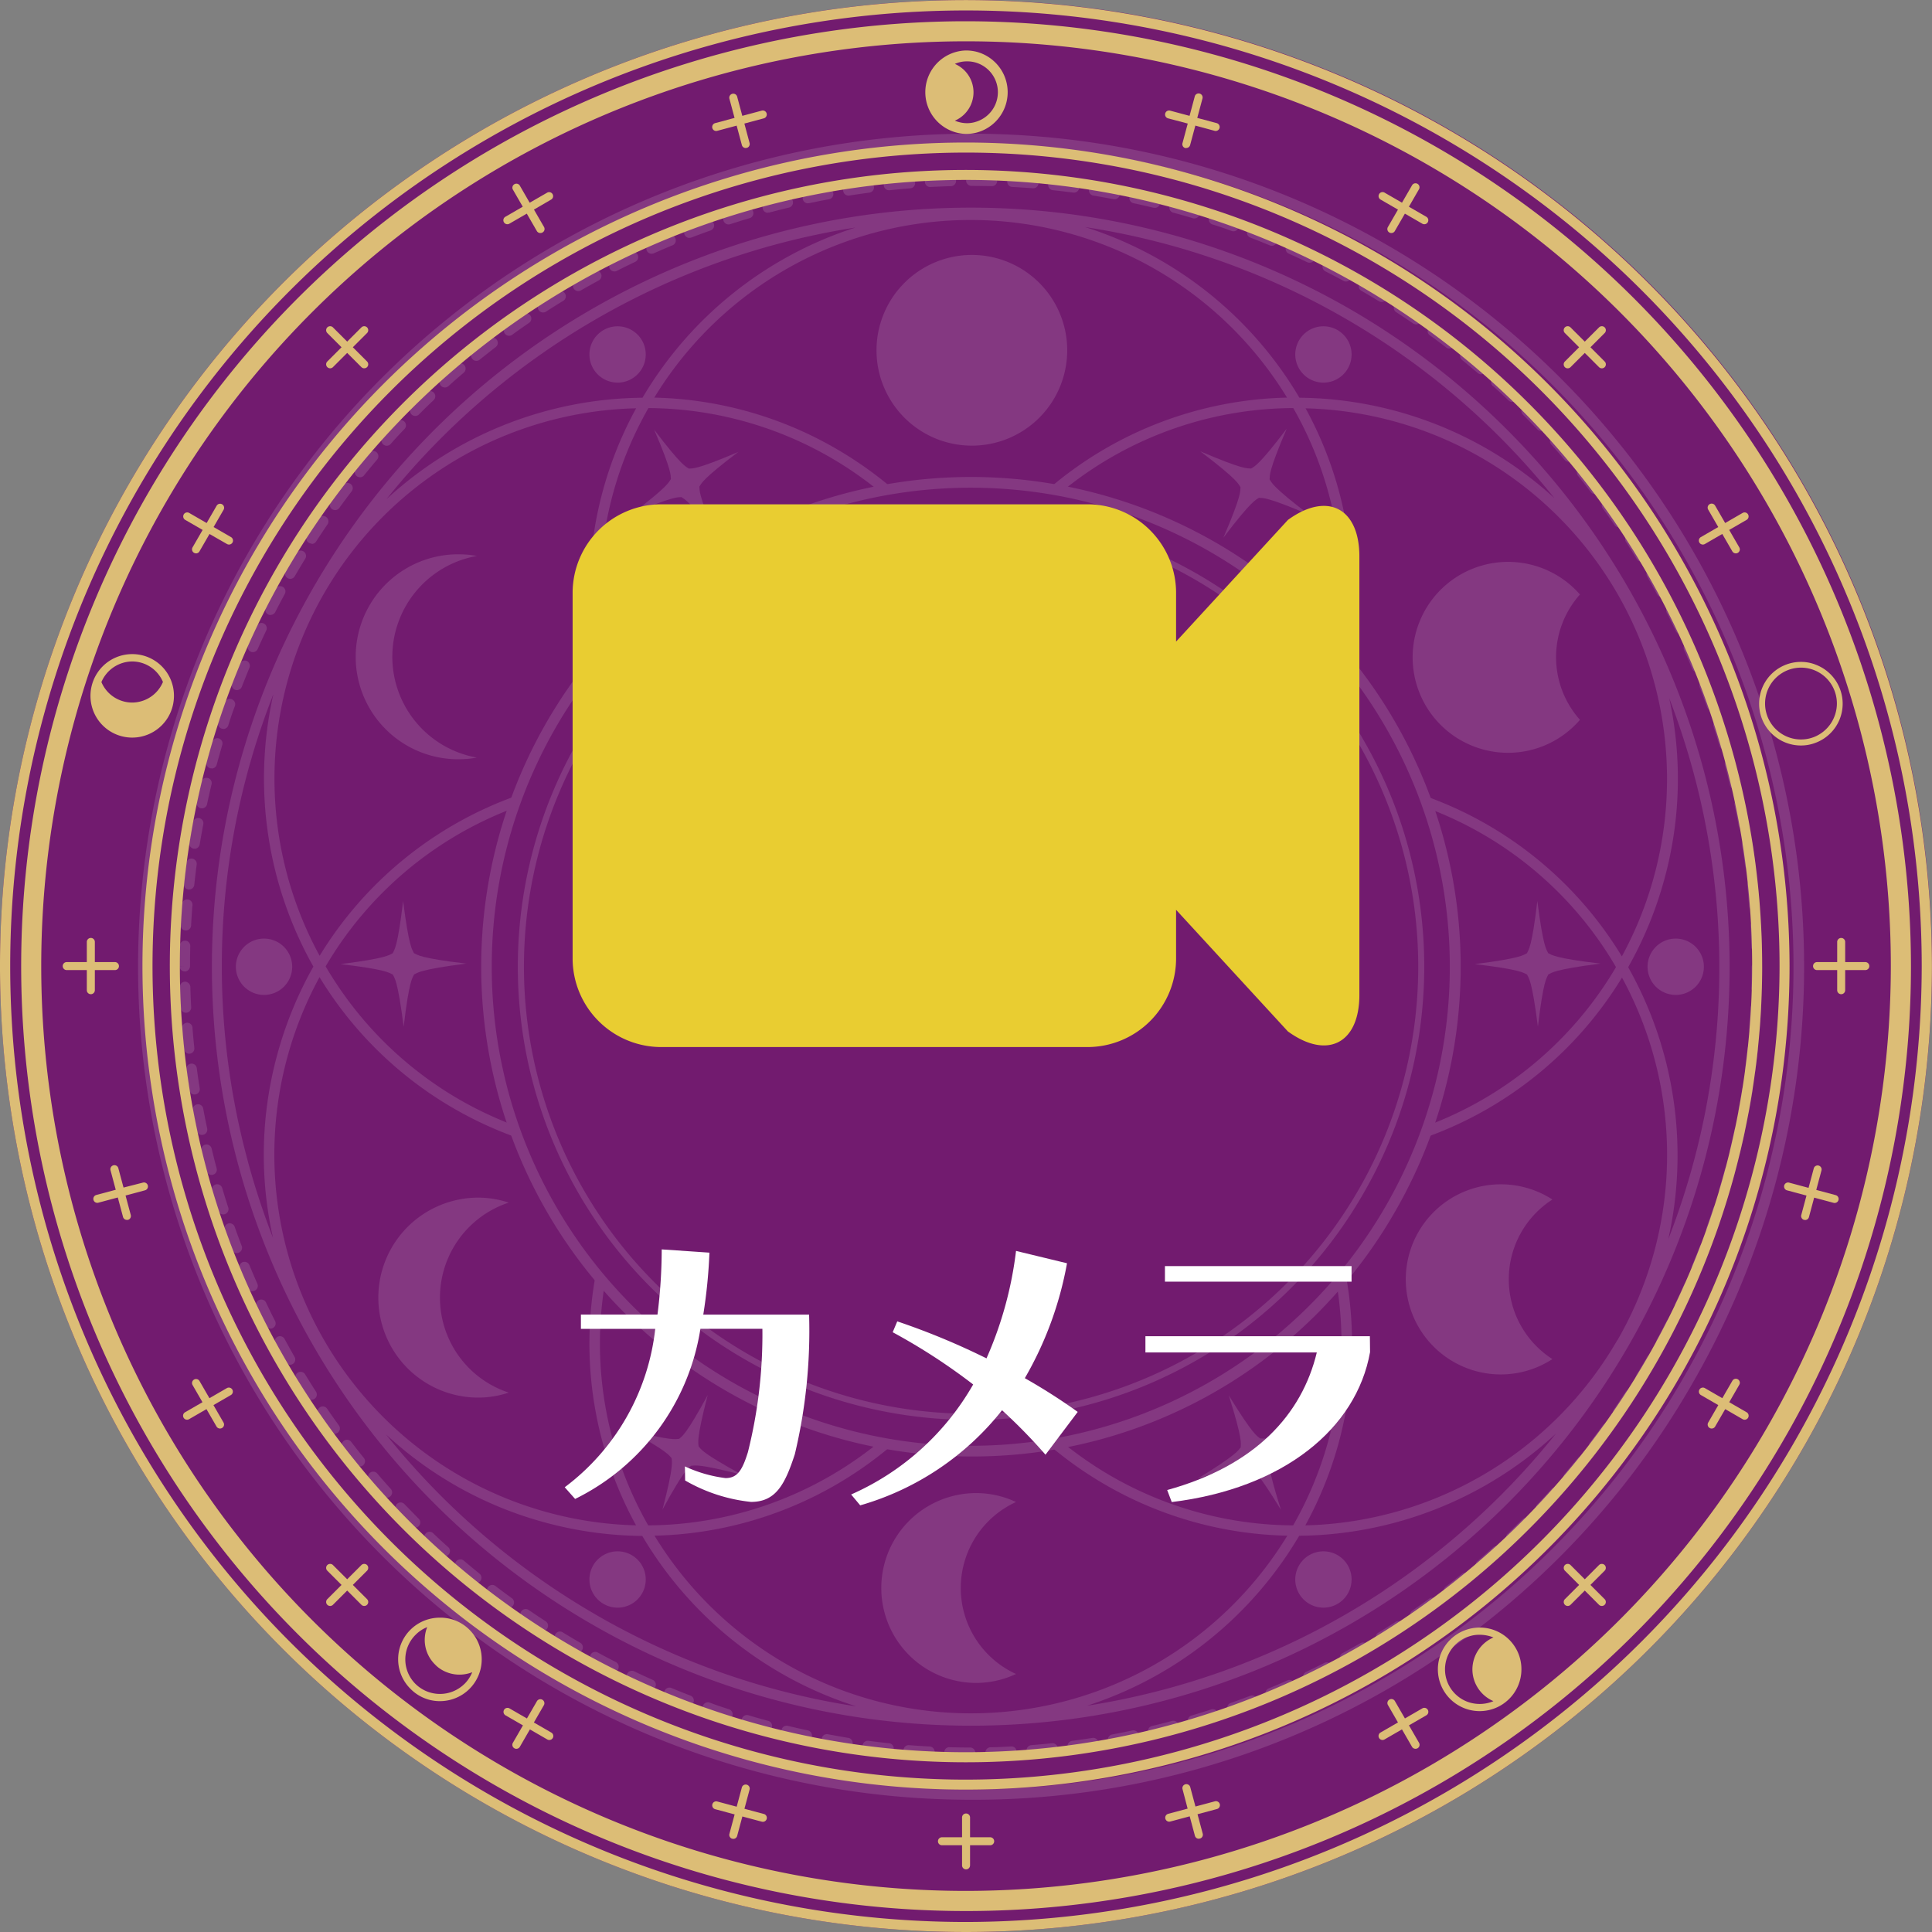 <svg xmlns="http://www.w3.org/2000/svg" xmlns:xlink="http://www.w3.org/1999/xlink" width="53.366" height="53.366" viewBox="0 0 53.366 53.366"><rect x="0" y="0" width="53.366" height="53.366" fill="#808080" stroke="none"/><defs><clipPath id="a"><rect width="46.034" height="46.018" fill="#fff"/></clipPath><clipPath id="b"><rect width="53.364" height="53.364" fill="none"/></clipPath></defs><g transform="translate(-818.627 -248.874)"><path d="M53.366,26.683A26.683,26.683,0,1,1,26.683,0,26.683,26.683,0,0,1,53.366,26.683" transform="translate(818.627 248.874)" fill="#721b6f"/><rect width="53.366" height="53.366" transform="translate(818.627 248.874)" fill="none"/><g transform="translate(822.418 252.568)" opacity="0.126"><g clip-path="url(#a)"><path d="M52.84,33.929c1.015-.77,1.015-.872,1.075-.958-.01-.1.04-.194-.461-1.364.77,1.015.872,1.015.958,1.075.1-.01.194.04,1.365-.461-1.015.77-1.015.872-1.075.958.01.105-.04.194.461,1.365-.77-1.015-.872-1.015-.958-1.075-.1.01-.194-.04-1.364.461" transform="translate(-39.175 -23.432)" fill="#fff"/><path d="M113.566,32.137c1.2.514,1.288.463,1.4.473.088-.062.193-.062.981-1.1-.514,1.2-.462,1.288-.473,1.4.062.088.062.193,1.1.981-1.2-.514-1.288-.463-1.395-.472-.088.062-.193.062-.981,1.1.514-1.2.463-1.288.472-1.395-.061-.088-.062-.193-1.1-.981" transform="translate(-84.196 -23.362)" fill="#fff"/><path d="M144.58,81.947c.164,1.292.254,1.345.3,1.442.1.045.151.135,1.445.288-1.292.164-1.345.254-1.442.3-.045.1-.135.151-.288,1.444-.164-1.292-.254-1.345-.3-1.442-.1-.045-.151-.135-1.445-.288,1.292-.164,1.345-.254,1.442-.3.045-.1.135-.151.288-1.445" transform="translate(-105.906 -60.754)" fill="#fff"/><path d="M23.436,81.947c.164,1.292.254,1.345.3,1.442.1.045.151.135,1.445.288-1.292.164-1.345.254-1.442.3-.045.1-.135.151-.288,1.444-.164-1.292-.254-1.345-.3-1.442-.1-.045-.151-.135-1.445-.288,1.292-.164,1.345-.254,1.442-.3.045-.1.135-.151.288-1.445" transform="translate(-16.092 -60.754)" fill="#fff"/><path d="M53.364,137.878c.32-1.233.258-1.313.251-1.418-.072-.076-.088-.177-1.207-.786,1.233.32,1.313.258,1.418.252.076-.073.177-.088.786-1.207-.32,1.233-.258,1.313-.251,1.418.072.077.088.177,1.207.786-1.233-.32-1.313-.258-1.418-.251-.076.072-.177.088-.786,1.207" transform="translate(-38.855 -99.877)" fill="#fff"/><path d="M113.257,137.047c1.111-.68,1.121-.784,1.191-.866,0-.108.061-.193-.331-1.435.68,1.11.784,1.121.866,1.191.108,0,.193.061,1.435-.331-1.111.68-1.121.784-1.191.866,0,.108-.061.193.331,1.435-.68-1.111-.784-1.121-.866-1.191-.108,0-.193-.061-1.435.331" transform="translate(-83.967 -99.898)" fill="#fff"/><path d="M78.957,15.58a2.634,2.634,0,1,1,2.634,2.634,2.634,2.634,0,0,1-2.634-2.634" transform="translate(-58.537 -9.598)" fill="#fff"/><path d="M138.858,50.973a2.623,2.623,0,0,0,1.981-.911,2.6,2.6,0,0,1,0-3.462,2.637,2.637,0,1,0-1.981,4.373" transform="translate(-100.988 -33.873)" fill="#fff"/><path d="M138.108,117.449a2.617,2.617,0,0,0,1.424-.424,2.618,2.618,0,0,1,0-4.408,2.626,2.626,0,1,0-1.424,4.832" transform="translate(-100.442 -83.178)" fill="#fff"/><path d="M24.5,47.749a2.829,2.829,0,0,1,2.335-2.785,2.655,2.655,0,0,0-.463-.046,2.831,2.831,0,1,0,0,5.661,2.644,2.644,0,0,0,.462-.046A2.83,2.83,0,0,1,24.5,47.749" transform="translate(-17.454 -33.301)" fill="#fff"/><path d="M82.09,150.429a2.6,2.6,0,0,0,1.1-.247,2.611,2.611,0,0,1,0-4.75,2.592,2.592,0,0,0-1.1-.247,2.622,2.622,0,1,0,0,5.244" transform="translate(-58.916 -107.637)" fill="#fff"/><path d="M27.457,116.4a2.762,2.762,0,0,1,1.9-2.624,2.675,2.675,0,0,0-.841-.138,2.762,2.762,0,0,0,0,5.524,2.681,2.681,0,0,0,.841-.138,2.762,2.762,0,0,1-1.9-2.624" transform="translate(-19.095 -84.251)" fill="#fff"/><path d="M50.2,63.718a13.528,13.528,0,1,1,11.742-6.762A13.445,13.445,0,0,1,50.2,63.718m-6.593-2.068a13.232,13.232,0,1,0-6.165-8.034,13.249,13.249,0,0,0,6.165,8.034" transform="translate(-27.199 -27.181)" fill="#fff"/><path d="M53.1,65.6a12.519,12.519,0,1,1,10.865-6.258A12.44,12.44,0,0,1,53.1,65.6m.042-24.871a12.351,12.351,0,1,0,6.156,1.653,12.363,12.363,0,0,0-6.156-1.653" transform="translate(-30.093 -30.074)" fill="#fff"/><path d="M26.353,48.17s-.381,0-.572-.007a.145.145,0,0,1-.141-.149.137.137,0,0,1,.149-.141q.282.008.563.008a.145.145,0,1,1,0,.29m.568-.007a.145.145,0,0,1,0-.29c.188,0,.376-.013.564-.022a.141.141,0,0,1,.153.137.145.145,0,0,1-.138.153c-.19.01-.575.023-.575.023m-1.7-.022s-.388-.023-.578-.038a.145.145,0,0,1-.133-.156.142.142,0,0,1,.156-.133q.281.022.563.037a.145.145,0,0,1-.008.29m2.838-.038a.145.145,0,0,1-.011-.29q.282-.023.562-.052a.145.145,0,1,1,.03.289q-.284.029-.569.052h-.012m-3.97-.052h-.016q-.284-.03-.568-.068a.145.145,0,0,1,.038-.288q.28.037.56.066a.145.145,0,0,1-.015.29m5.1-.066a.145.145,0,0,1-.019-.289q.28-.037.558-.081a.145.145,0,1,1,.045.287q-.282.045-.566.082h-.019M22.958,47.9l-.023,0q-.282-.044-.564-.1a.145.145,0,1,1,.053-.286q.277.052.556.1a.145.145,0,0,1-.022.289m7.348-.095a.145.145,0,0,1-.026-.288q.277-.051.553-.11a.145.145,0,1,1,.06.284q-.28.059-.561.111l-.027,0m-8.465-.113a.139.139,0,0,1-.031,0q-.279-.059-.558-.127a.145.145,0,0,1,.068-.282q.274.066.55.125a.145.145,0,0,1-.03.287m9.577-.123a.145.145,0,0,1-.034-.287q.274-.065.547-.138a.145.145,0,1,1,.075.281q-.277.074-.555.14a.139.139,0,0,1-.034,0m-10.681-.144a.163.163,0,0,1-.038,0c-.184-.05-.367-.1-.55-.156a.145.145,0,1,1,.083-.278q.27.081.543.154a.145.145,0,0,1-.038.286m11.78-.149a.145.145,0,0,1-.041-.285q.271-.08.539-.167a.145.145,0,0,1,.089.276q-.272.088-.546.169a.152.152,0,0,1-.041.006M19.648,47.1A.145.145,0,0,1,19.6,47.1q-.271-.088-.541-.185a.145.145,0,0,1,.1-.274q.267.1.534.183a.145.145,0,0,1-.045.283m13.95-.174a.145.145,0,0,1-.048-.282q.266-.094.53-.195a.145.145,0,1,1,.1.271c-.178.069-.357.134-.537.2a.145.145,0,0,1-.048.008m-15.02-.207a.143.143,0,0,1-.053-.01q-.266-.1-.53-.213a.145.145,0,1,1,.111-.268q.261.109.524.21a.145.145,0,0,1-.052.281m16.081-.2a.145.145,0,0,1-.056-.279q.261-.108.519-.222a.145.145,0,1,1,.118.266q-.261.116-.526.225a.146.146,0,0,1-.055.011m-17.13-.238a.147.147,0,0,1-.059-.013q-.26-.117-.519-.24a.145.145,0,1,1,.125-.262q.255.122.512.237a.145.145,0,0,1-.059.278m18.17-.223a.145.145,0,0,1-.062-.276q.255-.121.507-.249a.145.145,0,0,1,.131.259q-.255.129-.514.252a.147.147,0,0,1-.062.014M16.5,45.795a.144.144,0,0,1-.066-.016q-.254-.13-.506-.267a.145.145,0,1,1,.139-.255q.248.135.5.263a.145.145,0,0,1-.066.274m20.208-.247a.145.145,0,0,1-.069-.273q.248-.135.494-.275a.145.145,0,0,1,.145.252q-.248.143-.5.279a.145.145,0,0,1-.069.018m-21.2-.29a.144.144,0,0,1-.072-.019q-.249-.143-.492-.292a.145.145,0,0,1,.152-.248q.24.147.485.289a.145.145,0,0,1-.073.271M37.7,44.982a.145.145,0,0,1-.076-.269q.241-.147.479-.3a.145.145,0,0,1,.158.244q-.241.155-.485.3a.144.144,0,0,1-.076.021m-23.151-.317a.144.144,0,0,1-.079-.023q-.241-.156-.476-.317a.145.145,0,1,1,.164-.24q.232.159.47.313a.145.145,0,0,1-.079.267m24.105-.3a.145.145,0,0,1-.082-.265q.233-.16.462-.326a.145.145,0,1,1,.17.235q-.232.168-.469.33a.143.143,0,0,1-.082.026m-25.043-.341a.144.144,0,0,1-.085-.027q-.232-.168-.459-.342a.145.145,0,1,1,.176-.231q.223.171.453.337a.145.145,0,0,1-.085.263M39.576,43.7a.145.145,0,0,1-.088-.26q.224-.172.444-.35a.145.145,0,0,1,.183.226q-.223.18-.451.354a.144.144,0,0,1-.088.03m-26.867-.364a.144.144,0,0,1-.091-.032q-.223-.18-.44-.365a.145.145,0,1,1,.188-.221q.215.183.435.361a.145.145,0,0,1-.092.258m27.753-.351a.145.145,0,0,1-.094-.256q.215-.183.425-.373a.145.145,0,1,1,.194.216q-.213.192-.431.377a.143.143,0,0,1-.094.035m-28.619-.386a.145.145,0,0,1-.1-.037q-.214-.192-.422-.389a.145.145,0,1,1,.2-.211q.2.194.416.384a.145.145,0,0,1-.1.253m29.465-.375a.145.145,0,0,1-.1-.251q.2-.194.405-.395a.145.145,0,0,1,.205.205q-.2.2-.41.4a.145.145,0,0,1-.1.04M11.016,41.81a.145.145,0,0,1-.1-.043q-.2-.2-.4-.41a.145.145,0,1,1,.211-.2q.194.2.395.405a.145.145,0,0,1-.1.248m31.1-.4a.145.145,0,0,1-.105-.245q.195-.2.384-.416a.145.145,0,0,1,.216.194q-.192.214-.389.421a.144.144,0,0,1-.105.045m-31.882-.429a.145.145,0,0,1-.108-.048q-.192-.213-.378-.431a.145.145,0,0,1,.221-.189q.183.215.373.425a.145.145,0,0,1-.108.243m32.644-.418a.145.145,0,0,1-.111-.24q.183-.214.361-.434a.145.145,0,0,1,.226.183q-.18.223-.366.44a.145.145,0,0,1-.11.051M9.493,40.118a.145.145,0,0,1-.113-.054q-.18-.223-.355-.451a.145.145,0,1,1,.231-.176q.172.225.35.444a.145.145,0,0,1-.113.237m34.1-.436a.145.145,0,0,1-.115-.233q.171-.224.338-.453a.145.145,0,0,1,.235.17q-.169.232-.342.459a.145.145,0,0,1-.115.057M8.8,39.215a.145.145,0,0,1-.118-.06q-.168-.232-.33-.468a.145.145,0,0,1,.24-.164q.16.233.326.462a.145.145,0,0,1-.032.2.143.143,0,0,1-.085.028m35.457-.452a.145.145,0,0,1-.12-.227q.159-.232.313-.469a.145.145,0,0,1,.244.158q-.156.241-.318.476a.145.145,0,0,1-.119.063m-36.1-.487a.146.146,0,0,1-.122-.066q-.156-.241-.3-.485a.145.145,0,0,1,.248-.151q.147.241.3.478a.145.145,0,0,1-.122.224m36.719-.466a.145.145,0,0,1-.124-.221q.147-.24.289-.485a.145.145,0,1,1,.252.145q-.144.248-.293.491a.145.145,0,0,1-.124.07m-37.313-.5a.145.145,0,0,1-.126-.073q-.143-.248-.279-.5a.145.145,0,1,1,.255-.138q.135.248.275.494a.145.145,0,0,1-.126.217m37.881-.48a.145.145,0,0,1-.128-.215q.135-.248.263-.5a.145.145,0,1,1,.259.132q-.129.254-.267.506a.145.145,0,0,1-.127.076m-38.423-.52a.146.146,0,0,1-.13-.079q-.13-.256-.253-.514a.145.145,0,0,1,.262-.125q.121.255.249.507a.146.146,0,0,1-.064.2.149.149,0,0,1-.066.016m38.939-.491a.145.145,0,0,1-.131-.208q.122-.255.237-.512a.145.145,0,0,1,.265.119q-.116.26-.24.518a.145.145,0,0,1-.131.083M6.535,35.278a.145.145,0,0,1-.133-.086q-.116-.261-.226-.526a.145.145,0,0,1,.269-.111q.107.261.222.519a.145.145,0,0,1-.133.2m39.891-.5a.145.145,0,0,1-.134-.2q.109-.261.21-.523a.145.145,0,1,1,.271.1q-.1.266-.213.53a.146.146,0,0,1-.134.089M6.1,34.227a.145.145,0,0,1-.136-.093q-.1-.267-.2-.537a.145.145,0,0,1,.274-.1q.094.267.195.53a.146.146,0,0,1-.084.187.141.141,0,0,1-.052.01m40.733-.509a.145.145,0,0,1-.137-.194c.064-.178.124-.355.182-.534a.145.145,0,0,1,.276.091q-.088.271-.184.541a.146.146,0,0,1-.137.1M5.722,33.155a.145.145,0,0,1-.138-.1q-.088-.272-.169-.546a.145.145,0,0,1,.279-.082q.08.271.167.539a.146.146,0,0,1-.094.183.142.142,0,0,1-.045.007m41.464-.517a.152.152,0,0,1-.041-.006.145.145,0,0,1-.1-.181q.081-.271.154-.543a.145.145,0,1,1,.28.076q-.074.275-.156.55a.145.145,0,0,1-.139.1M5.4,32.065a.145.145,0,0,1-.14-.108q-.074-.276-.141-.554a.145.145,0,0,1,.282-.068q.066.274.139.547a.145.145,0,0,1-.14.183m42.082-.524a.153.153,0,0,1-.034,0,.145.145,0,0,1-.107-.175q.066-.275.125-.55a.145.145,0,1,1,.284.061c-.04.186-.082.372-.127.557a.145.145,0,0,1-.141.111M5.136,30.961a.145.145,0,0,1-.142-.115q-.059-.28-.111-.561a.145.145,0,1,1,.286-.053q.052.277.11.553a.145.145,0,0,1-.112.172.155.155,0,0,1-.03,0m42.584-.53-.027,0a.145.145,0,0,1-.116-.169q.052-.277.1-.556a.145.145,0,0,1,.287.045q-.045.282-.1.564a.145.145,0,0,1-.142.118M4.929,29.844a.146.146,0,0,1-.143-.123q-.045-.282-.082-.566a.145.145,0,0,1,.125-.163.143.143,0,0,1,.163.125q.037.28.081.559a.145.145,0,0,1-.121.166l-.023,0M47.9,29.308h-.019a.145.145,0,0,1-.125-.163q.037-.28.066-.561a.145.145,0,0,1,.289.031q-.03.284-.068.568a.145.145,0,0,1-.144.126M4.78,28.717a.145.145,0,0,1-.144-.13q-.03-.284-.053-.569a.145.145,0,0,1,.133-.156.143.143,0,0,1,.156.133q.022.282.052.562a.145.145,0,0,1-.129.16H4.78m43.237-.539a.147.147,0,0,1-.145-.157q.022-.281.037-.563a.141.141,0,0,1,.153-.137.145.145,0,0,1,.137.152c-.01.191-.022.381-.037.571a.145.145,0,0,1-.144.134M4.691,27.585a.146.146,0,0,1-.145-.138q-.015-.286-.022-.571a.145.145,0,0,1,.141-.149.152.152,0,0,1,.149.141q.008.282.023.564a.145.145,0,0,1-.137.153H4.691m43.385-.542a.146.146,0,0,1-.145-.149q.007-.28.007-.559a.147.147,0,0,1,.145-.148.143.143,0,0,1,.145.143s0,.383-.007.572a.145.145,0,0,1-.145.141m-43.415-.6a.14.14,0,0,1-.145-.139H4.66L4.515,26.3c0-.192,0-.378.007-.565a.145.145,0,0,1,.29.007q-.007.277-.007.553a.15.15,0,0,1-.145.151m43.415-.537a.145.145,0,0,1-.145-.141q-.008-.282-.022-.564a.145.145,0,0,1,.137-.153.141.141,0,0,1,.153.138q.015.285.023.571a.145.145,0,0,1-.141.149ZM4.69,25.313a.146.146,0,0,1-.145-.153q.015-.286.037-.571a.145.145,0,0,1,.29.023c-.015.187-.027.375-.037.563a.145.145,0,0,1-.145.138m43.326-.541a.145.145,0,0,1-.145-.133q-.023-.281-.052-.562a.145.145,0,1,1,.289-.031q.03.284.052.569a.145.145,0,0,1-.133.156h-.012M4.778,24.181H4.763a.145.145,0,0,1-.129-.16q.03-.284.067-.568a.143.143,0,0,1,.163-.125.145.145,0,0,1,.125.163q-.037.28-.066.56a.145.145,0,0,1-.144.13M47.9,23.644a.145.145,0,0,1-.144-.126q-.037-.28-.081-.559a.145.145,0,0,1,.287-.045q.045.282.082.566a.145.145,0,0,1-.125.163l-.019,0m-42.97-.589-.023,0a.145.145,0,0,1-.121-.166q.045-.282.1-.564a.145.145,0,0,1,.286.053q-.052.278-.1.556a.145.145,0,0,1-.143.123m42.792-.532a.145.145,0,0,1-.143-.119q-.051-.277-.11-.554a.145.145,0,1,1,.284-.06q.059.28.111.561a.145.145,0,0,1-.116.169l-.027,0M5.134,21.937a.155.155,0,0,1-.031,0,.145.145,0,0,1-.112-.172q.059-.28.127-.558a.145.145,0,1,1,.282.068q-.066.275-.125.55a.145.145,0,0,1-.142.115m42.349-.527a.146.146,0,0,1-.141-.112q-.065-.274-.138-.547a.145.145,0,0,1,.281-.075q.074.276.14.555a.145.145,0,0,1-.108.175.149.149,0,0,1-.034,0M5.4,20.833a.159.159,0,0,1-.038,0,.146.146,0,0,1-.1-.178q.074-.276.156-.55a.145.145,0,1,1,.278.083q-.08.271-.154.543a.145.145,0,0,1-.14.108m41.791-.521a.146.146,0,0,1-.139-.1q-.08-.271-.167-.539a.145.145,0,0,1,.276-.089q.088.272.169.546a.145.145,0,0,1-.1.18.141.141,0,0,1-.041.006M5.724,19.744a.136.136,0,0,1-.045-.007.145.145,0,0,1-.093-.183q.088-.271.184-.541a.145.145,0,1,1,.274.1q-.1.267-.182.534a.145.145,0,0,1-.138.1m41.117-.514a.145.145,0,0,1-.137-.1q-.094-.266-.195-.53a.145.145,0,1,1,.271-.1q.1.267.2.537a.145.145,0,0,1-.089.185.142.142,0,0,1-.048.009M6.1,18.674a.143.143,0,0,1-.052-.01.145.145,0,0,1-.083-.188q.1-.266.213-.531a.145.145,0,1,1,.268.112q-.108.261-.21.523a.145.145,0,0,1-.136.093m40.33-.5a.145.145,0,0,1-.134-.09q-.107-.261-.222-.519a.145.145,0,1,1,.266-.118q.116.262.225.526a.146.146,0,0,1-.134.2M6.541,17.625a.143.143,0,0,1-.059-.013.145.145,0,0,1-.073-.192q.116-.261.24-.519a.145.145,0,1,1,.262.125q-.122.255-.237.512a.145.145,0,0,1-.133.086m39.434-.5a.145.145,0,0,1-.131-.083q-.121-.255-.249-.507a.145.145,0,1,1,.259-.131q.13.255.252.514a.145.145,0,0,1-.069.193.147.147,0,0,1-.062.014M7.031,16.6a.147.147,0,0,1-.066-.016.145.145,0,0,1-.063-.2q.13-.254.266-.506a.145.145,0,1,1,.255.139q-.135.248-.263.5a.145.145,0,0,1-.13.079m38.429-.486a.145.145,0,0,1-.128-.076q-.134-.248-.275-.494a.145.145,0,0,1,.252-.145q.143.248.279.5a.145.145,0,0,1-.059.2.147.147,0,0,1-.069.017M7.574,15.6a.145.145,0,0,1-.126-.218q.144-.249.292-.492a.145.145,0,0,1,.248.152q-.147.24-.289.485a.145.145,0,0,1-.126.073m37.319-.474a.146.146,0,0,1-.124-.07q-.147-.241-.3-.479a.145.145,0,1,1,.244-.158q.155.241.3.485a.146.146,0,0,1-.048.2.143.143,0,0,1-.076.021m-36.726-.5a.145.145,0,0,1-.122-.224q.156-.241.317-.476A.145.145,0,1,1,8.6,14.1q-.159.232-.313.47a.146.146,0,0,1-.122.066m36.107-.46a.145.145,0,0,1-.12-.063q-.16-.233-.326-.462a.145.145,0,1,1,.236-.17q.168.232.33.468a.145.145,0,0,1-.12.227M8.81,13.7a.143.143,0,0,1-.085-.028.145.145,0,0,1-.032-.2q.168-.232.342-.459a.145.145,0,1,1,.23.176q-.171.224-.337.453a.145.145,0,0,1-.118.06m34.8-.445a.145.145,0,0,1-.115-.057q-.171-.224-.349-.444a.145.145,0,1,1,.226-.183q.18.223.355.451a.145.145,0,0,1-.116.233M9.5,12.795a.145.145,0,0,1-.113-.236q.18-.223.365-.44a.145.145,0,1,1,.221.188q-.183.215-.361.434a.144.144,0,0,1-.113.054m33.39-.428a.145.145,0,0,1-.111-.051q-.183-.215-.372-.425a.145.145,0,0,1,.216-.195q.192.213.378.431a.145.145,0,0,1-.016.2.143.143,0,0,1-.094.035m-32.652-.438a.145.145,0,0,1-.108-.242q.192-.214.389-.422a.145.145,0,0,1,.211.2q-.195.2-.384.416a.145.145,0,0,1-.108.048m31.89-.408a.144.144,0,0,1-.105-.045q-.195-.2-.4-.405a.145.145,0,0,1,.206-.205q.2.2.4.41a.145.145,0,0,1-.005.205.143.143,0,0,1-.1.04M11.023,11.1a.145.145,0,0,1-.1-.248q.2-.2.411-.4a.145.145,0,1,1,.2.211q-.205.194-.405.395a.146.146,0,0,1-.1.043m30.3-.386a.145.145,0,0,1-.1-.04q-.2-.195-.416-.384A.145.145,0,1,1,41,10.075q.214.192.422.389a.145.145,0,0,1-.1.25m-29.475-.4a.145.145,0,0,1-.1-.253q.213-.192.431-.378a.145.145,0,0,1,.189.221q-.215.183-.425.373a.144.144,0,0,1-.1.037m28.627-.364a.144.144,0,0,1-.094-.035q-.215-.183-.434-.361a.145.145,0,0,1,.183-.226q.223.18.44.365a.145.145,0,0,1-.094.256M12.715,9.579a.145.145,0,0,1-.092-.258q.223-.18.45-.354a.145.145,0,0,1,.177.23q-.224.173-.445.35a.144.144,0,0,1-.091.032m26.877-.34a.145.145,0,0,1-.088-.03q-.223-.171-.453-.337a.145.145,0,1,1,.17-.236q.232.168.459.342a.145.145,0,0,1-.088.26M13.619,8.886a.145.145,0,0,1-.085-.263q.232-.168.468-.33a.145.145,0,1,1,.164.239q-.233.16-.462.326a.144.144,0,0,1-.085.028m25.054-.314a.145.145,0,0,1-.083-.026q-.232-.159-.469-.313a.145.145,0,0,1,.158-.244q.241.156.476.318a.145.145,0,0,1-.082.265M14.558,8.243a.145.145,0,0,1-.079-.267q.241-.156.485-.305a.145.145,0,0,1,.152.248q-.241.147-.478.3a.146.146,0,0,1-.079.023m23.161-.29a.147.147,0,0,1-.076-.021q-.24-.147-.485-.288a.145.145,0,0,1,.145-.252q.249.144.492.292a.145.145,0,0,1-.076.269m-22.191-.3a.145.145,0,0,1-.073-.271q.249-.144.5-.279a.145.145,0,1,1,.138.256q-.248.134-.493.275a.144.144,0,0,1-.072.019m21.207-.265a.144.144,0,0,1-.07-.018q-.248-.135-.5-.263a.145.145,0,0,1,.132-.259q.254.13.506.267a.145.145,0,0,1-.07.273M16.529,7.109a.145.145,0,0,1-.066-.275q.255-.13.514-.252a.145.145,0,0,1,.125.262q-.256.121-.507.249a.146.146,0,0,1-.066.016m19.2-.241a.146.146,0,0,1-.063-.014q-.256-.122-.512-.237a.145.145,0,1,1,.119-.265q.26.116.519.24a.145.145,0,0,1-.063.276M17.556,6.621a.145.145,0,0,1-.059-.278q.262-.116.526-.225a.145.145,0,0,1,.111.268q-.261.108-.519.222a.148.148,0,0,1-.059.012M34.687,6.4a.147.147,0,0,1-.056-.011q-.261-.108-.524-.21a.145.145,0,1,1,.1-.271q.266.1.53.212a.145.145,0,0,1-.056.28m-16.08-.217a.145.145,0,0,1-.052-.281q.267-.1.537-.2a.145.145,0,0,1,.1.274q-.266.094-.53.195a.142.142,0,0,1-.052.01M33.628,6a.146.146,0,0,1-.049-.008q-.267-.1-.534-.182a.145.145,0,1,1,.09-.276q.271.088.541.185A.145.145,0,0,1,33.628,6M19.679,5.81a.145.145,0,0,1-.044-.283q.272-.088.546-.169a.145.145,0,1,1,.082.279q-.271.08-.539.167a.149.149,0,0,1-.045.007m12.869-.166a.145.145,0,0,1-.042-.006q-.27-.081-.543-.154a.145.145,0,0,1,.076-.281q.276.074.55.156a.145.145,0,0,1-.041.284M20.769,5.488a.145.145,0,0,1-.037-.286q.276-.074.555-.14a.145.145,0,0,1,.067.282q-.274.065-.547.138a.144.144,0,0,1-.038,0M31.45,5.349a.156.156,0,0,1-.034,0q-.275-.066-.55-.125a.145.145,0,0,1,.061-.284q.279.06.557.126a.145.145,0,0,1-.034.287m-9.577-.126a.145.145,0,0,1-.03-.287q.28-.059.561-.111a.147.147,0,0,1,.169.116.145.145,0,0,1-.116.169q-.277.051-.553.11a.15.15,0,0,1-.03,0m8.466-.111-.027,0q-.277-.052-.556-.1a.145.145,0,1,1,.045-.287q.282.044.564.1a.145.145,0,0,1-.026.288m-7.349-.1a.145.145,0,0,1-.023-.288q.282-.045.566-.082a.145.145,0,1,1,.037.288q-.28.037-.558.081l-.023,0m6.227-.082H29.2c-.187-.024-.373-.047-.561-.066a.145.145,0,0,1,.031-.289q.284.03.568.067a.145.145,0,0,1-.018.289m-5.1-.066a.145.145,0,0,1-.015-.29q.284-.03.569-.052a.145.145,0,1,1,.023.289q-.281.022-.561.052h-.016m3.971-.053c-.2-.015-.387-.027-.575-.037a.145.145,0,0,1-.138-.152.138.138,0,0,1,.153-.138q.286.015.571.037a.145.145,0,0,1-.011.29m-2.839-.036a.145.145,0,0,1-.007-.29q.285-.016.571-.023a.145.145,0,1,1,.008.29c-.188.005-.572.023-.572.023m1.7-.023s-.375-.007-.561-.007a.149.149,0,0,1-.149-.145.142.142,0,0,1,.141-.145s.384,0,.572.007a.145.145,0,0,1,0,.29" transform="translate(-3.347 -3.305)" fill="#fff"/><path d="M39.374,10.709a20.966,20.966,0,1,0,7.675,28.644,20.993,20.993,0,0,0-7.675-28.644m-.145.252a20.562,20.562,0,0,1,5.779,4.963,10.581,10.581,0,0,0-7.041-2.772A10.58,10.58,0,0,0,32.05,8.439a20.557,20.557,0,0,1,7.179,2.522M25.7,8.452a10.583,10.583,0,0,0-5.878,4.7,10.58,10.58,0,0,0-7.071,2.8A20.681,20.681,0,0,1,25.7,8.452M8.915,34.221a20.521,20.521,0,0,1,.708-12.872,10.585,10.585,0,0,0,1.107,7.516,10.586,10.586,0,0,0-1.007,2.467,10.479,10.479,0,0,0-.109,5.024,21.046,21.046,0,0,1-.7-2.135M18.55,46.777a20.658,20.658,0,0,1-5.815-4.991,10.482,10.482,0,0,0,4.436,2.446,10.591,10.591,0,0,0,2.644.36A10.583,10.583,0,0,0,25.729,49.3a20.563,20.563,0,0,1-7.179-2.522m13.534,2.509a10.581,10.581,0,0,0,5.877-4.7,10.578,10.578,0,0,0,7.09-2.82,20.679,20.679,0,0,1-12.968,7.518m14.664-10.1A10.246,10.246,0,0,1,38.13,44.3a10.461,10.461,0,0,0,1.129-6.86c-.081.1-.163.2-.247.293A10.142,10.142,0,0,1,37.794,44.3a10.173,10.173,0,0,1-5.036-1.367,10.327,10.327,0,0,1-1.267-.868c-.124.025-.248.051-.373.072a10.634,10.634,0,0,0,1.5,1.048,10.463,10.463,0,0,0,5.014,1.4,10.236,10.236,0,0,1-17.479,0,10.474,10.474,0,0,0,5.014-1.408,10.651,10.651,0,0,0,1.49-1.044c-.125-.021-.25-.046-.374-.071a10.347,10.347,0,0,1-1.261.863A10.173,10.173,0,0,1,19.979,44.3a10.135,10.135,0,0,1-1.215-6.57c-.084-.1-.167-.191-.248-.288a10.457,10.457,0,0,0,1.127,6.857A10.245,10.245,0,0,1,10.9,29.157a10.474,10.474,0,0,0,3.731,3.64,10.583,10.583,0,0,0,1.651.768c-.044-.118-.083-.238-.124-.358a10.316,10.316,0,0,1-1.382-.662,10.175,10.175,0,0,1-3.707-3.686,10.176,10.176,0,0,1,5.085-4.331c.041-.121.086-.241.13-.361a10.492,10.492,0,0,0-5.381,4.4,10.23,10.23,0,0,1,8.742-15.123A10.463,10.463,0,0,0,18.52,20.3c.081-.1.163-.2.247-.293a10.141,10.141,0,0,1,1.218-6.569,10.16,10.16,0,0,1,6.3,2.236c.124-.025.248-.051.373-.072a10.586,10.586,0,0,0-1.5-1.048,10.469,10.469,0,0,0-5.011-1.405,10.235,10.235,0,0,1,17.477,0,10.456,10.456,0,0,0-6.5,2.449c.125.021.249.046.373.071a10.139,10.139,0,0,1,6.3-2.231,10.139,10.139,0,0,1,1.216,6.57c.083.1.167.19.248.288a10.461,10.461,0,0,0-1.124-6.851,10.242,10.242,0,0,1,8.736,15.138A10.451,10.451,0,0,0,41.5,24.174c.044.118.083.238.124.358a10.131,10.131,0,0,1,5.087,4.347,10.177,10.177,0,0,1-5.084,4.331c-.041.12-.085.239-.13.359a10.476,10.476,0,0,0,5.38-4.4,10.245,10.245,0,0,1-.124,10.013m.295-10.3a10.607,10.607,0,0,0,1.011-2.474,10.48,10.48,0,0,0,.123-4.955,20.682,20.682,0,0,1-.027,14.944,10.584,10.584,0,0,0-1.107-7.514" transform="translate(-5.865 -5.86)" fill="#fff"/><path d="M22.986,46.019a23.01,23.01,0,1,1,19.971-11.5,22.871,22.871,0,0,1-19.971,11.5m-11.323-3.33a22.724,22.724,0,1,0-10.588-13.8,22.752,22.752,0,0,0,10.588,13.8" transform="translate(0 0)" fill="#fff"/><path d="M124.463,152.963a.778.778,0,1,0-.778-.778.779.779,0,0,0,.778.778" transform="translate(-91.698 -112.25)" fill="#fff"/><path d="M49.074,152.963a.778.778,0,1,0-.778-.778.779.779,0,0,0,.778.778" transform="translate(-35.806 -112.25)" fill="#fff"/><path d="M124.463,22.12a.778.778,0,1,0-.778-.778.779.779,0,0,0,.778.778" transform="translate(-91.698 -15.245)" fill="#fff"/><path d="M49.074,22.12a.778.778,0,1,0-.778-.778.779.779,0,0,0,.778.778" transform="translate(-35.806 -15.245)" fill="#fff"/><path d="M11.309,87.516a.778.778,0,1,0-.778-.778.779.779,0,0,0,.778.778" transform="translate(-7.807 -63.728)" fill="#fff"/><path d="M162.088,87.516a.778.778,0,1,0-.778-.778.779.779,0,0,0,.778.778" transform="translate(-119.592 -63.728)" fill="#fff"/></g></g><path d="M190.659,155.394H178.872a2.448,2.448,0,0,0-2.441,2.441v10.11a2.449,2.449,0,0,0,2.441,2.441h11.787a2.449,2.449,0,0,0,2.441-2.441v-10.11a2.448,2.448,0,0,0-2.441-2.441m5.528.434-5.175,5.629a1.669,1.669,0,0,0,0,2.867l5.175,5.629c1.087.789,1.976.335,1.976-1.008v-12.11c0-1.343-.89-1.8-1.976-1.008" transform="translate(658.013 107.41)" fill="#e9cd31"/><path d="M177.358,390.924a3.737,3.737,0,0,0,1.121.323c.332,0,.466-.224.619-.717a13.377,13.377,0,0,0,.4-3.407h-1.712a6.328,6.328,0,0,1-3.461,4.7l-.287-.323a6.336,6.336,0,0,0,2.5-4.375h-2.053v-.395H176.6a14.51,14.51,0,0,0,.117-1.8l1.318.09a14.368,14.368,0,0,1-.17,1.712h2.923a14.712,14.712,0,0,1-.394,3.855c-.269.825-.52,1.318-1.21,1.318a4.578,4.578,0,0,1-1.82-.592Z" transform="translate(660.188 -101.545)" fill="#fff"/><path d="M267.611,391.055a15.273,15.273,0,0,0-1.2-1.228,7.711,7.711,0,0,1-3.918,2.627l-.251-.3a7.246,7.246,0,0,0,3.371-3.039,16.606,16.606,0,0,0-2.223-1.443l.126-.3a19.768,19.768,0,0,1,2.465,1.022,10.376,10.376,0,0,0,.816-2.968l1.408.341a9.772,9.772,0,0,1-1.165,3.174,16.374,16.374,0,0,1,1.461.932Z" transform="translate(579.895 -101.999)" fill="#fff"/><path d="M359.146,392.5c-.377,2.116-2.394,3.765-5.478,4.142l-.126-.332c2.439-.672,3.721-2.089,4.133-3.8h-4.734v-.448h6.2Zm-5.666-2.376h5.155v.43H353.48Z" transform="translate(497.325 -106.278)" fill="#fff"/><rect width="53.366" height="53.366" transform="translate(818.627 248.874)" fill="none"/><g transform="translate(818.627 248.876)"><g clip-path="url(#b)"><path d="M27.6,1.5A26.1,26.1,0,1,0,53.7,27.6,26.128,26.128,0,0,0,27.6,1.5m0,51.644A25.545,25.545,0,1,1,53.144,27.6,25.573,25.573,0,0,1,27.6,53.144" transform="translate(-0.915 -0.915)" fill="#dcbd76"/><path d="M34.02,12.03A21.992,21.992,0,1,0,56.013,34.02,22.014,22.014,0,0,0,34.02,12.03m0,43.706A21.715,21.715,0,1,1,55.736,34.02,21.739,21.739,0,0,1,34.02,55.736" transform="translate(-7.338 -7.338)" fill="#dcbd76"/><path d="M32.836,10.09a22.748,22.748,0,1,0,22.75,22.746A22.771,22.771,0,0,0,32.836,10.09m0,45.22A22.471,22.471,0,1,1,55.31,32.836,22.5,22.5,0,0,1,32.836,55.31" transform="translate(-6.155 -6.155)" fill="#dcbd76"/><path d="M26.682,0A26.682,26.682,0,1,0,53.364,26.682,26.713,26.713,0,0,0,26.682,0m0,53.087a26.4,26.4,0,1,1,26.4-26.4,26.435,26.435,0,0,1-26.4,26.4" fill="#dcbd76"/><path d="M66.9,3.605a1.2,1.2,0,0,0-.293-.035,1.153,1.153,0,0,0,0,2.305A1.2,1.2,0,0,0,66.9,5.84a1.155,1.155,0,0,0,0-2.235m0,1.931a.834.834,0,0,1-.261.043.875.875,0,0,1-.335-.07.854.854,0,0,0,0-1.568.808.808,0,0,1,.335-.07.832.832,0,0,1,.261.039.854.854,0,0,1,0,1.626" transform="translate(-39.929 -2.178)" fill="#dcbd76" fill-rule="evenodd"/><path d="M126.123,46.936a1.108,1.108,0,0,0-.382-.066,1.154,1.154,0,0,0,0,2.309,1.108,1.108,0,0,0,.382-.066,1.153,1.153,0,0,0,0-2.176m0,2a.992.992,0,1,1,.612-.917,1,1,0,0,1-.612.917" transform="translate(-75.996 -28.589)" fill="#dcbd76" fill-rule="evenodd"/><path d="M7.561,46.32a1.153,1.153,0,1,0,1.154,1.151A1.149,1.149,0,0,0,7.561,46.32m0,1.338a.925.925,0,0,1-.85-.566.934.934,0,0,1,.85-.569.925.925,0,0,1,.85.566.926.926,0,0,1-.85.569" transform="translate(-3.91 -28.254)" fill="#dcbd76" fill-rule="evenodd"/><path d="M30.169,114.894a1.136,1.136,0,0,0-.85-.335,1.149,1.149,0,0,0-.78,1.966,1.132,1.132,0,0,0,.78.339,1.155,1.155,0,0,0,.85-1.97m-.14,1.494a.964.964,0,0,1-1.353,0,.956.956,0,0,1,0-1.353A.921.921,0,0,1,29,114.82a.951.951,0,0,0,.215,1.03.788.788,0,0,0,.105.094.961.961,0,0,0,.924.121.957.957,0,0,1-.215.324" transform="translate(-17.2 -69.877)" fill="#dcbd76" fill-rule="evenodd"/><path d="M103,115.26a1.154,1.154,0,1,0,1.151,1.154A1.148,1.148,0,0,0,103,115.26m.378,2.032a.952.952,0,0,1-.378.078.993.993,0,0,1-.289-.043.956.956,0,0,1,0-1.825.877.877,0,0,1,.289-.043,1.022,1.022,0,0,1,.378.074.966.966,0,0,0-.581.881.956.956,0,0,0,.581.878" transform="translate(-62.126 -70.305)" fill="#dcbd76" fill-rule="evenodd"/><path d="M67.2,129.956a.111.111,0,0,1-.111-.11v-.556h-.555a.11.11,0,1,1,0-.221h.555v-.556a.111.111,0,0,1,.221,0v.556h.556a.11.11,0,0,1,0,.221h-.556v.556a.111.111,0,0,1-.11.11" transform="translate(-40.515 -78.322)" fill="#dcbd76"/><path d="M83.1,8.12a.1.1,0,0,1-.028,0A.11.11,0,0,1,83,7.981l.144-.537L82.6,7.3a.11.11,0,0,1,.057-.213l.537.144.144-.537a.11.11,0,0,1,.213.057l-.144.537.537.144a.11.11,0,0,1-.057.213L83.354,7.5l-.144.537a.11.11,0,0,1-.106.082" transform="translate(-50.336 -4.033)" fill="#dcbd76"/><path d="M51.019,127.857a.1.1,0,0,1-.028,0,.11.11,0,0,1-.078-.135l.144-.537-.537-.144a.11.11,0,1,1,.057-.213l.537.144.144-.537a.111.111,0,0,1,.214.057l-.144.537.537.144a.11.11,0,1,1-.057.213l-.537-.144-.144.537a.111.111,0,0,1-.107.082" transform="translate(-30.765 -77.069)" fill="#dcbd76"/><path d="M97.994,14.348a.11.11,0,0,1-.1-.166l.278-.481-.481-.278a.11.11,0,0,1,.111-.191l.481.278.278-.481a.11.11,0,0,1,.191.11l-.278.482.481.278a.11.11,0,0,1-.111.191l-.481-.278-.278.481a.11.11,0,0,1-.1.055" transform="translate(-59.557 -7.913)" fill="#dcbd76"/><path d="M36.014,121.7a.108.108,0,0,1-.055-.015.11.11,0,0,1-.041-.151l.278-.481-.482-.278a.11.11,0,1,1,.111-.191l.481.278.278-.481a.111.111,0,0,1,.192.111l-.278.481.481.278a.11.11,0,1,1-.11.191l-.481-.278-.278.481a.111.111,0,0,1-.1.055" transform="translate(-21.751 -73.396)" fill="#dcbd76"/><path d="M111.8,24.259a.108.108,0,0,1-.078-.032l-.394-.393-.394.393a.11.11,0,1,1-.156-.156l.393-.394-.393-.393a.11.11,0,1,1,.156-.156l.394.393.394-.393a.11.11,0,1,1,.156.156l-.393.393.393.394a.11.11,0,0,1-.078.188" transform="translate(-67.553 -14.087)" fill="#dcbd76"/><path d="M24.148,111.912a.108.108,0,0,1-.078-.032l-.393-.393-.393.393a.11.11,0,0,1-.156-.156l.393-.393-.393-.393a.11.11,0,0,1,.156-.156l.393.393.393-.393a.11.11,0,0,1,.156.156l-.393.393.393.393a.11.11,0,0,1,0,.156.108.108,0,0,1-.078.032" transform="translate(-14.087 -67.554)" fill="#dcbd76"/><path d="M121.348,37.035a.11.11,0,0,1-.1-.055l-.278-.481-.481.278a.11.11,0,0,1-.111-.191l.481-.278-.278-.481a.11.11,0,0,1,.191-.111l.278.481.481-.278a.11.11,0,1,1,.111.191l-.481.278.278.481a.11.11,0,0,1-.1.166" transform="translate(-73.397 -21.752)" fill="#dcbd76"/><path d="M13.994,99.015a.111.111,0,0,1-.1-.055l-.278-.481-.481.278a.11.11,0,1,1-.11-.191l.481-.278-.278-.482a.111.111,0,0,1,.192-.11l.278.481.481-.278a.11.11,0,1,1,.111.191l-.481.278.278.481a.11.11,0,0,1-.041.151.108.108,0,0,1-.055.015" transform="translate(-7.913 -59.558)" fill="#dcbd76"/><path d="M7.537,84.03a.11.11,0,0,1-.107-.082l-.144-.537-.537.144a.109.109,0,0,1-.135-.078.111.111,0,0,1,.078-.135l.537-.144-.144-.537A.111.111,0,0,1,7.3,82.6l.144.537L7.98,83a.11.11,0,1,1,.057.213l-.537.144.144.537a.11.11,0,0,1-.078.135.1.1,0,0,1-.028,0" transform="translate(-4.032 -50.336)" fill="#dcbd76"/><path d="M129.179,67.976a.111.111,0,0,1-.11-.11v-.556h-.556a.11.11,0,1,1,0-.221h.556v-.556a.11.11,0,1,1,.221,0v.556h.556a.11.11,0,1,1,0,.221h-.556v.556a.111.111,0,0,1-.11.11" transform="translate(-78.322 -40.516)" fill="#dcbd76"/><path d="M5.218,67.976a.111.111,0,0,1-.111-.11v-.556H4.552a.11.11,0,1,1,0-.221h.555v-.556a.111.111,0,0,1,.222,0v.556h.555a.11.11,0,1,1,0,.221H5.329v.556a.111.111,0,0,1-.111.11" transform="translate(-2.709 -40.516)" fill="#dcbd76"/><path d="M126.93,84.03a.1.1,0,0,1-.028,0,.11.11,0,0,1-.078-.135l.144-.537-.537-.144a.11.11,0,1,1,.057-.213l.537.144.144-.537a.11.11,0,0,1,.213.057l-.144.537.536.144a.11.11,0,0,1-.057.213l-.537-.144-.144.537a.11.11,0,0,1-.106.082" transform="translate(-77.069 -50.336)" fill="#dcbd76"/><path d="M120.682,99.015a.11.11,0,0,1-.1-.166l.278-.481-.481-.278a.11.11,0,1,1,.111-.191l.481.278.278-.481a.11.11,0,0,1,.191.11l-.278.482.481.278a.11.11,0,0,1-.111.191l-.481-.278-.278.481a.11.11,0,0,1-.1.055" transform="translate(-73.397 -59.558)" fill="#dcbd76"/><path d="M13.328,37.035a.108.108,0,0,1-.055-.015.11.11,0,0,1-.041-.151l.278-.481-.481-.278a.11.11,0,1,1,.111-.191l.481.278.278-.481a.111.111,0,0,1,.192.111l-.278.481.481.278a.11.11,0,1,1-.111.191L13.7,36.5l-.278.481a.111.111,0,0,1-.1.055" transform="translate(-7.913 -21.752)" fill="#dcbd76"/><path d="M111.8,111.912a.108.108,0,0,1-.078-.032l-.393-.393-.393.393a.11.11,0,0,1-.156-.156l.393-.393-.393-.393a.11.11,0,0,1,.156-.156l.393.393.393-.393a.11.11,0,0,1,.156.156l-.393.393.393.393a.11.11,0,0,1-.078.188" transform="translate(-67.554 -67.554)" fill="#dcbd76"/><path d="M24.148,24.258a.108.108,0,0,1-.078-.032l-.393-.393-.393.393a.11.11,0,0,1-.156-.156l.393-.393-.393-.393a.11.11,0,0,1,.156-.156l.393.393.393-.393a.11.11,0,0,1,.156.156l-.393.393.393.393a.11.11,0,0,1,0,.156.108.108,0,0,1-.078.032" transform="translate(-14.087 -14.087)" fill="#dcbd76"/><path d="M98.66,121.7a.11.11,0,0,1-.1-.055l-.278-.481-.481.278a.11.11,0,0,1-.111-.191l.482-.278-.277-.481a.11.11,0,1,1,.191-.111l.278.481.481-.278a.11.11,0,0,1,.111.191l-.481.278.278.481a.11.11,0,0,1-.1.166" transform="translate(-59.557 -73.397)" fill="#dcbd76"/><path d="M36.68,14.348a.111.111,0,0,1-.1-.055l-.278-.481-.481.278a.11.11,0,1,1-.111-.191l.481-.278-.278-.482a.111.111,0,0,1,.191-.11l.278.482.482-.278a.11.11,0,1,1,.11.191L36.5,13.7l.278.481a.11.11,0,0,1-.041.151.108.108,0,0,1-.055.015" transform="translate(-21.751 -7.913)" fill="#dcbd76"/><path d="M83.448,127.857a.11.11,0,0,1-.106-.082l-.144-.537-.537.144a.11.11,0,0,1-.057-.213l.537-.144L83,126.488a.11.11,0,0,1,.213-.057l.144.536.537-.144a.11.11,0,1,1,.057.213l-.537.144.144.537a.11.11,0,0,1-.078.135.1.1,0,0,1-.028,0" transform="translate(-50.336 -77.069)" fill="#dcbd76"/><path d="M51.365,8.119a.11.11,0,0,1-.107-.082L51.114,7.5l-.537.144a.109.109,0,0,1-.135-.078.11.11,0,0,1,.078-.135l.536-.144-.144-.537a.111.111,0,0,1,.214-.057l.144.537.537-.144a.11.11,0,1,1,.057.213l-.537.144.144.537a.11.11,0,0,1-.078.135.1.1,0,0,1-.028,0" transform="translate(-30.766 -4.032)" fill="#dcbd76"/></g></g></g></svg>